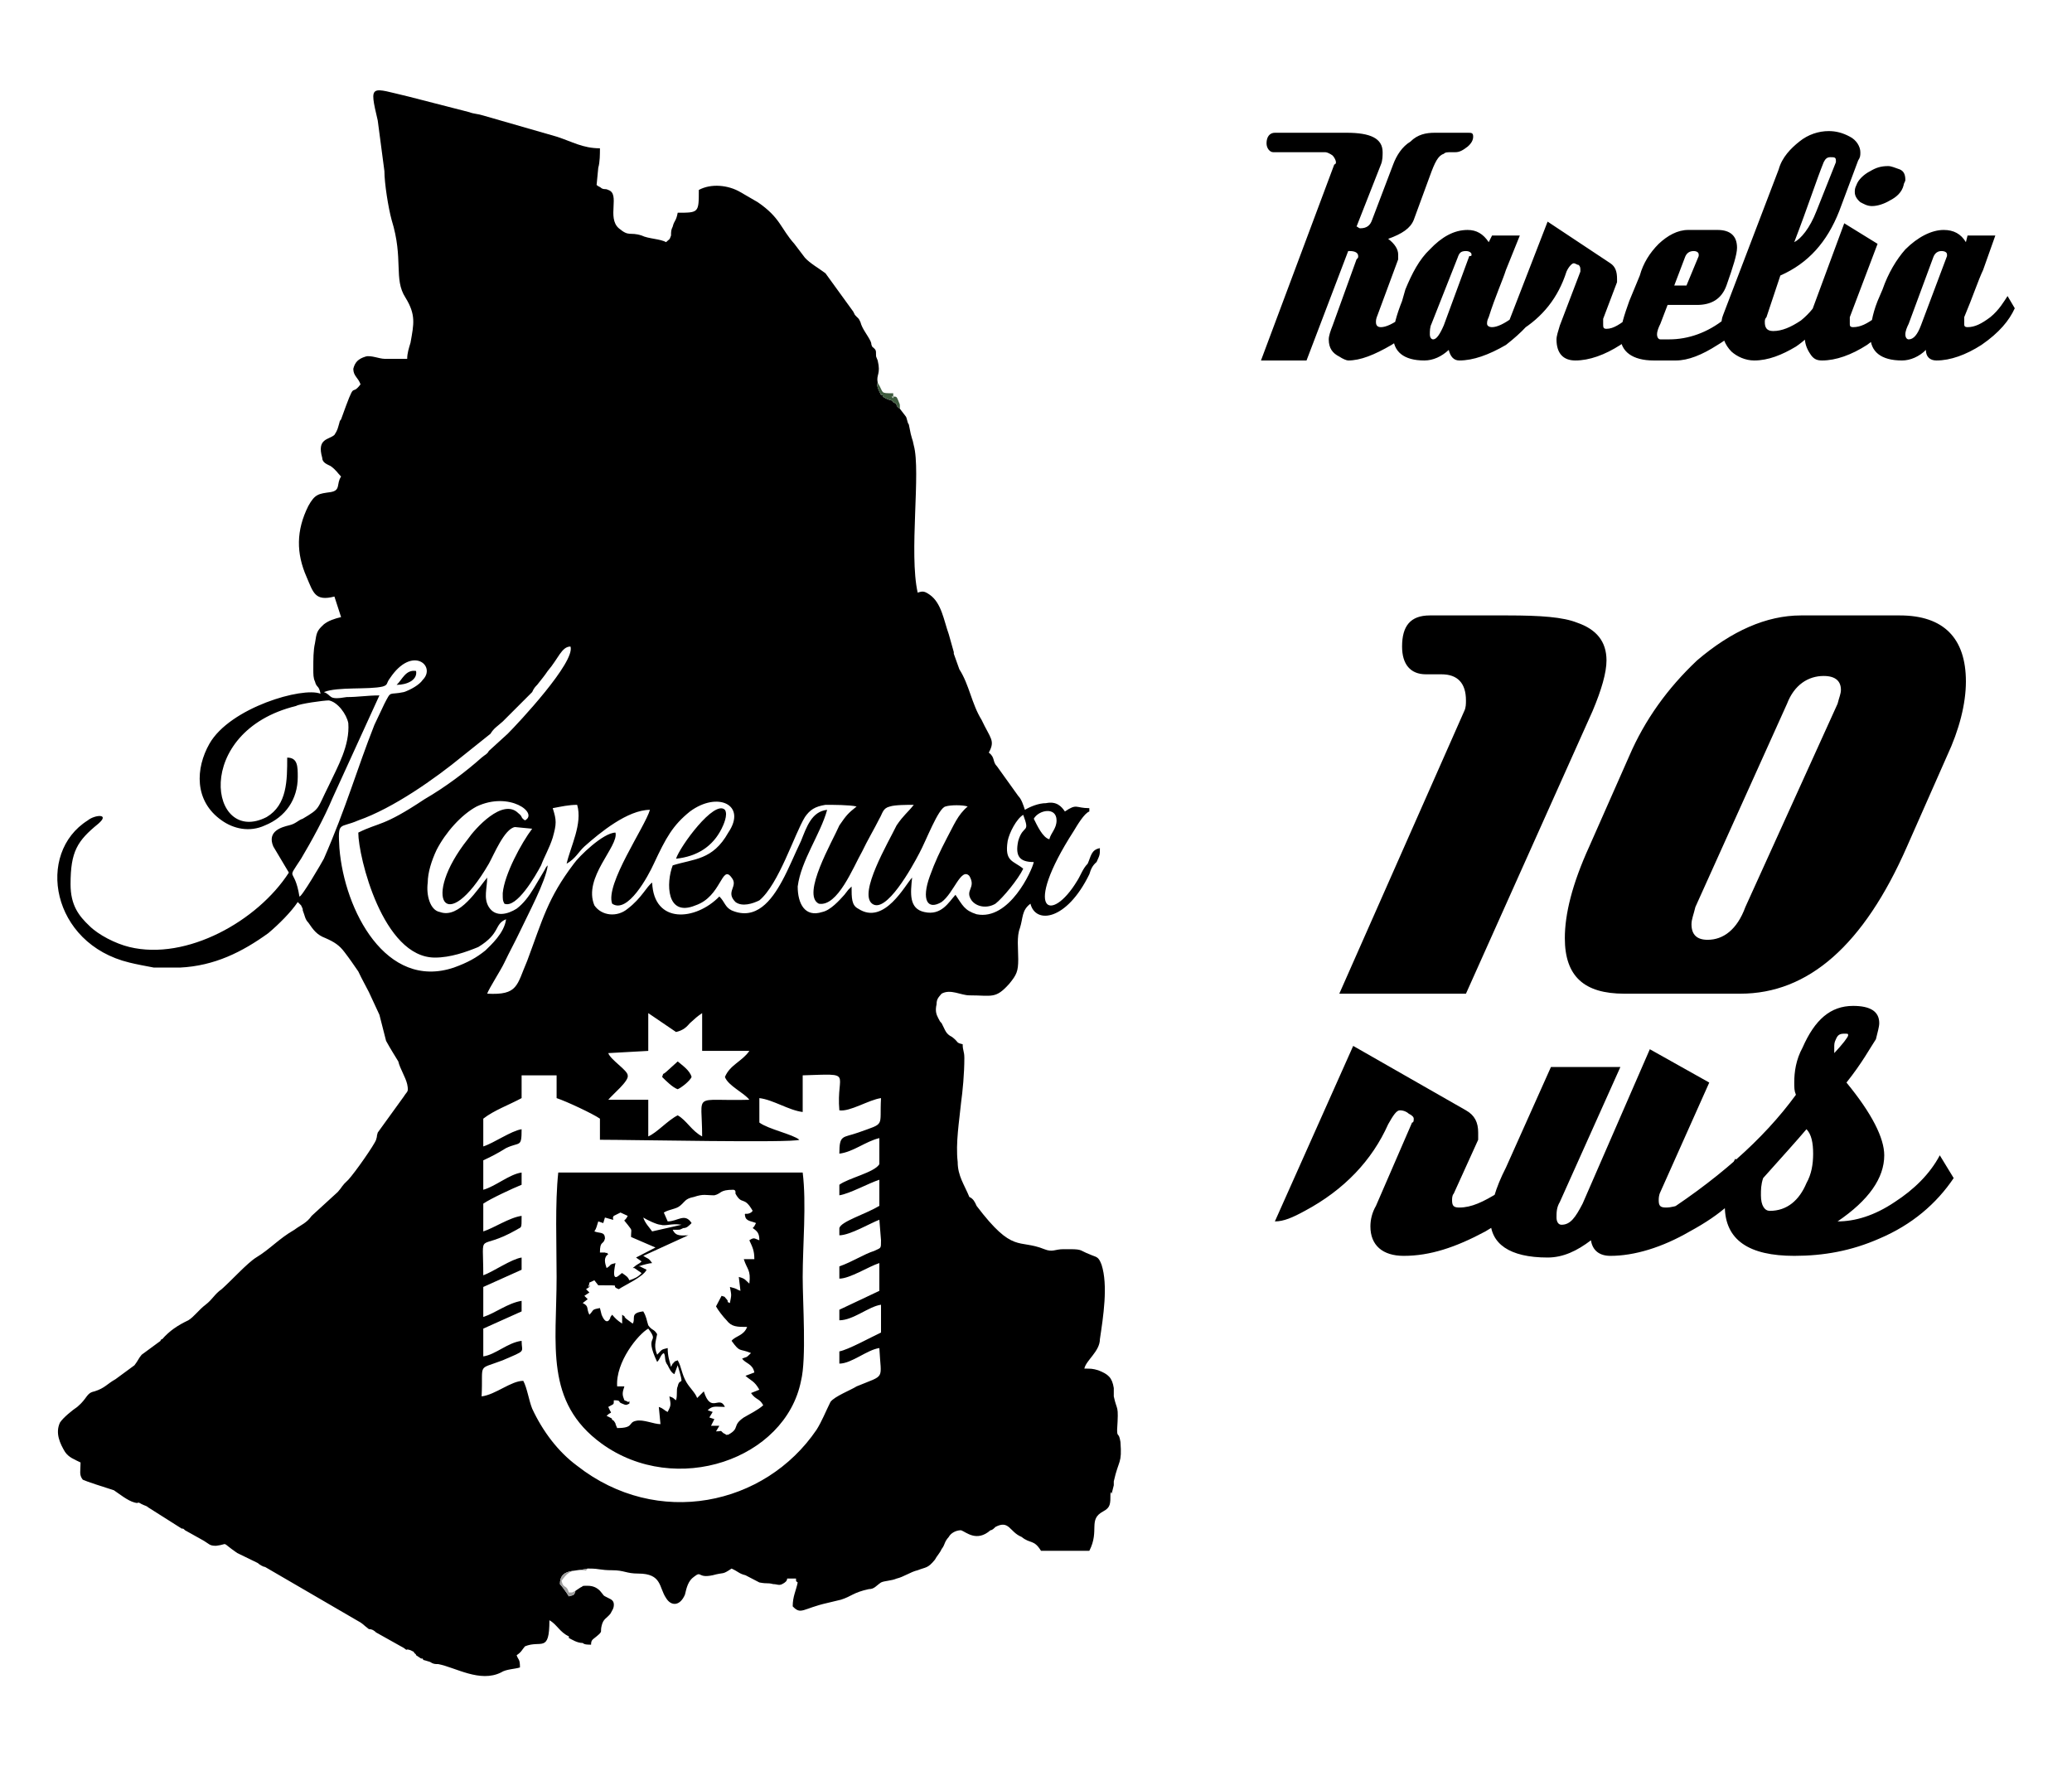 <?xml version="1.0" encoding="UTF-8"?>
<!DOCTYPE svg PUBLIC "-//W3C//DTD SVG 1.1//EN" "http://www.w3.org/Graphics/SVG/1.1/DTD/svg11.dtd">
<!-- Creator: CorelDRAW X8 -->
<svg xmlns="http://www.w3.org/2000/svg" xml:space="preserve" width="3730px" height="3180px" version="1.1" style="shape-rendering:geometricPrecision; text-rendering:geometricPrecision; image-rendering:optimizeQuality; fill-rule:evenodd; clip-rule:evenodd"
viewBox="0 0 3730 3180"
 xmlns:xlink="http://www.w3.org/1999/xlink">
 <defs>
  <style type="text/css">
   <![CDATA[
    .fil1 {fill:black}
    .fil2 {fill:#3F5B3F}
    .fil3 {fill:#9E9E9E}
    .fil0 {fill:black;fill-rule:nonzero}
   ]]>
  </style>
 </defs>
 <g id="Слой_x0020_1">
  <g id="_2184452992112">
   <path class="fil0" d="M2567 555c-9,25 -31,47 -62,66 -31,18 -56,28 -78,28 -3,0 -10,-3 -16,-7 -12,-6 -19,-15 -19,-31 0,-6 3,-15 7,-25l43 -119c3,-3 3,-3 3,-6 0,-6 -6,-9 -15,-9 0,0 -3,0 -3,0l-75 197 -82 0 132 -353c3,0 3,-4 3,-4 0,-3 -3,-9 -6,-12 -4,-3 -10,-6 -13,-6l-94 0c-6,0 -12,-7 -12,-16 0,-12 6,-19 15,-19l129 0c43,0 65,10 65,35 0,6 0,15 -3,22l-44 112c3,0 3,3 7,3 12,0 18,-6 21,-15l38 -100c6,-16 16,-32 31,-41 13,-13 28,-16 44,-16l59 0c7,0 10,0 10,7 0,6 -3,12 -10,18 -9,7 -15,10 -22,10 0,0 0,0 -3,0 0,0 -3,0 -3,0 -9,0 -12,0 -15,3 -10,3 -16,15 -25,40l-29 79c-6,15 -21,25 -46,34 12,9 18,19 18,28 0,3 0,6 0,9l-37 100c-3,7 -3,10 -3,13 0,6 3,9 9,9 9,0 22,-6 38,-18 15,-13 25,-29 31,-38l12 22 0 0 0 0zm32 31l46 -125c4,0 4,0 4,-3 0,-3 -4,-6 -10,-6 -9,0 -12,3 -15,12l-47 119c-3,6 -3,13 -3,19 0,6 3,9 6,9 6,0 12,-9 19,-25zm171 -31c-9,22 -31,44 -59,66 -31,18 -59,28 -84,28 -10,0 -16,-7 -19,-19 -13,12 -28,19 -44,19 -37,0 -56,-16 -56,-44 0,-16 6,-38 16,-63l6 -21c12,-29 25,-54 44,-72 21,-22 43,-35 68,-35 16,0 28,7 38,22l6 -12 50 0 -25 62c-6,19 -19,47 -31,85 -3,6 -3,9 -3,12 0,3 3,6 9,6 9,0 22,-6 38,-18 15,-13 28,-29 31,-38l15 22 0 0zm207 0c-10,22 -28,44 -60,66 -28,18 -56,28 -81,28 -22,0 -34,-13 -34,-38 0,-6 3,-15 6,-25l37 -97c0,0 0,-3 0,-3 0,-3 0,-6 -3,-9 -3,0 -6,-3 -9,-3 -3,0 -9,6 -13,15 -15,47 -43,82 -84,107 -12,6 -22,12 -31,12l81 -209 113 75c9,6 12,15 12,28 0,3 0,6 0,6l-25 66c0,3 0,6 0,9 0,6 0,9 6,9 13,0 25,-9 41,-21 16,-13 25,-25 31,-38l13 22 0 0zm59 -41l22 -53c0,0 0,0 0,-3 0,-3 -3,-6 -9,-6 -7,0 -13,3 -16,12l-19 50 22 0 0 0zm119 41c-10,22 -31,47 -63,66 -28,18 -53,28 -75,28l-40 0c-38,0 -60,-16 -60,-44 0,-16 7,-38 16,-63l19 -46c6,-22 18,-41 34,-57 16,-15 34,-25 53,-25l53 0c22,0 35,10 35,32 0,12 -7,34 -19,68 -9,25 -28,35 -53,35l-53 0 -13 34c-3,6 -6,13 -6,19 0,6 3,9 6,9l16 0c34,0 69,-12 100,-37 19,-13 28,-28 34,-41l16 22 0 0 0 0zm115 -175l35 -88c0,-3 0,-3 0,-3 0,-6 -3,-6 -10,-6 -6,0 -9,3 -12,9 -13,32 -28,79 -53,144 12,-6 28,-25 40,-56zm22 175c-12,25 -31,50 -59,69 -25,15 -50,25 -75,25 -16,0 -31,-7 -41,-16 -12,-12 -18,-28 -18,-47 0,-6 0,-12 3,-19l100 -262c6,-22 22,-38 37,-50 16,-13 35,-19 53,-19 13,0 25,3 38,10 12,6 19,18 19,28 0,6 0,9 -4,15l-34 91c-22,56 -56,94 -106,116l-25 75c-3,3 -3,6 -3,9 0,9 3,16 15,16 16,0 32,-7 50,-19 16,-13 28,-28 35,-44l15 22 0 0zm128 0c-9,22 -28,44 -59,66 -28,18 -56,28 -81,28 -10,0 -16,-3 -22,-13 -6,-9 -9,-19 -9,-28 0,-9 0,-16 3,-22l68 -184 60 37 -50 132c0,6 0,9 0,12 0,3 0,6 6,6 13,0 25,-6 41,-18 15,-13 25,-29 31,-38l12 22 0 0 0 0zm7 -222c-3,13 -13,22 -25,28 -10,6 -22,10 -32,10 -9,0 -15,-4 -21,-7 -7,-6 -10,-12 -10,-18 0,-4 0,-7 3,-13 3,-9 13,-19 25,-25 10,-6 19,-9 32,-9 6,0 12,3 21,6 7,3 10,9 10,19 0,3 -3,6 -3,9l0 0zm31 253l47 -125c0,0 0,0 0,-3 0,-3 -3,-6 -10,-6 -6,0 -12,3 -15,12l-44 119c-3,6 -6,13 -6,19 0,6 3,9 6,9 9,0 16,-9 22,-25zm169 -31c-10,22 -28,44 -60,66 -28,18 -56,28 -81,28 -12,0 -19,-7 -19,-19 -12,12 -28,19 -43,19 -38,0 -57,-16 -57,-44 0,-16 3,-38 13,-63l9 -21c10,-29 25,-54 41,-72 22,-22 47,-35 69,-35 18,0 31,7 40,22l3 -12 50 0 -22 62c-9,19 -18,47 -34,85 0,6 0,9 0,12 0,3 0,6 6,6 13,0 25,-6 41,-18 16,-13 25,-29 31,-38l13 22 0 0z"/>
   <path class="fil0" d="M2780 2121c-16,34 -53,65 -106,96 -54,29 -100,44 -147,44 -38,0 -60,-19 -60,-53 0,-12 3,-25 10,-37l65 -150c3,0 3,-4 3,-7 0,-3 -3,-6 -9,-9 -3,-3 -9,-6 -16,-6 -6,0 -12,9 -21,25 -29,65 -79,118 -150,156 -22,12 -38,19 -54,19l141 -316 203 116c16,9 22,22 22,40 0,7 0,10 0,13l-44 97c-3,3 -3,9 -3,12 0,10 3,13 13,13 22,0 43,-10 72,-28 28,-22 46,-41 53,-60l28 35 0 0zm369 0c-16,34 -50,65 -107,96 -50,29 -100,44 -143,44 -19,0 -32,-9 -35,-28 -25,19 -50,31 -78,31 -69,0 -103,-25 -103,-68 0,-25 9,-57 28,-94l81 -181 125 0 -109 243c-6,10 -6,19 -6,28 0,7 3,13 9,13 16,0 25,-13 38,-38l121 -278 107 60 -88 197c-3,6 -3,12 -3,15 0,10 3,13 13,13 18,0 43,-10 71,-32 29,-18 44,-37 54,-56l25 31 0 4 0 0zm103 9c9,-16 12,-34 12,-53 0,-19 -3,-35 -12,-44 -16,19 -44,50 -78,88 -4,12 -4,21 -4,31 0,19 7,28 16,28 31,0 53,-19 66,-50zm75 -266c0,-3 0,-3 -7,-3 -9,0 -12,3 -15,10 -3,6 -3,9 -3,15 0,3 0,6 0,10 15,-16 25,-29 25,-32l0 0zm190 257c-31,46 -75,84 -134,109 -50,22 -100,31 -153,31 -81,0 -125,-28 -125,-90 0,0 0,0 0,0 -22,25 -66,50 -135,78l4 -50c115,-72 200,-147 259,-228 -3,-7 -3,-13 -3,-22 0,-19 3,-41 15,-63 22,-50 50,-75 91,-75 31,0 47,10 47,31 0,7 -3,16 -6,29 -10,15 -25,43 -53,78 46,56 68,100 68,131 0,41 -28,81 -84,119 31,0 66,-10 103,-35 34,-22 63,-50 81,-84l25 41zm-878 -332l-228 0 225 -509c3,-6 3,-13 3,-19 0,-31 -15,-47 -44,-47l-28 0c-28,0 -43,-18 -43,-50 0,-37 15,-56 50,-56l140 0c60,0 100,3 125,13 35,12 53,34 53,68 0,22 -9,53 -25,91l-228 509 0 0zm503 -156l166 -366c3,-12 6,-18 6,-25 0,-15 -9,-25 -31,-25 -28,0 -53,16 -66,50l-165 366c-3,13 -7,22 -7,31 0,19 10,28 29,28 28,0 53,-18 68,-59l0 0zm291 -109c-78,178 -178,265 -300,265l-209 0c-72,0 -107,-31 -107,-100 0,-43 13,-97 44,-165l72 -163c28,-65 69,-122 122,-172 62,-53 125,-81 187,-81l178 0c79,0 119,41 119,119 0,40 -12,87 -34,134l-72 163 0 0z"/>
   <path class="fil1" d="M1511 2077c25,-3 47,-22 72,-28l0 47c-9,15 -56,25 -72,37l0 19c19,-3 53,-22 72,-28l0 47c-25,15 -69,28 -72,40l0 13c19,0 56,-22 72,-28l3 37c0,16 0,13 -12,19 -19,6 -38,19 -63,28l0 22c19,0 53,-22 72,-28l0 50 -72 34 0 19c25,0 53,-25 75,-28l0 50c-19,9 -59,31 -75,34l0 22c22,0 50,-25 72,-28 3,59 12,47 -41,69 -9,6 -40,18 -47,28 -9,18 -15,34 -25,50 -93,137 -287,178 -431,65 -34,-25 -62,-62 -81,-103 -6,-15 -9,-37 -16,-50 -22,0 -50,25 -75,28 3,-62 -9,-47 38,-65 44,-19 34,-13 34,-35 -25,3 -47,25 -69,28l0 -50 69 -31 0 -19c-25,4 -47,22 -69,29l0 -54 69 -31 0 -22c-19,3 -50,25 -69,32 0,-85 -12,-41 60,-82 9,-6 9,0 9,-25 -22,3 -50,22 -69,28l0 -50c13,-9 54,-28 69,-34l0 -22c-22,3 -47,25 -69,31l0 -53c13,-6 25,-12 41,-22 25,-12 28,0 28,-34 -19,3 -50,25 -69,31l0 -50c19,-15 47,-25 69,-37l0 -41 63 0 0 41c18,6 65,28 78,37l0 38c59,0 347,6 359,0 -12,-10 -56,-19 -72,-31l0 -44c25,3 53,22 78,25l0 -66c94,-3 60,-6 66,63 19,3 53,-19 75,-22 -3,53 9,44 -41,62 -28,10 -34,3 -34,38l0 0zm-416 -181l0 0c4,12 35,31 35,40 3,10 -28,35 -35,44l72 0 0 66c16,-7 35,-29 53,-38 16,9 25,28 44,38 0,-82 -19,-63 85,-66 -10,-13 -38,-25 -44,-41 9,-22 31,-28 44,-47l-85 0 0 -68c-9,6 -12,9 -22,18 -6,7 -12,13 -25,16l-50 -34 0 68 -72 4zm766 -422l0 0c9,-16 41,-22 41,3 0,15 -10,22 -13,34 -12,-3 -22,-25 -28,-37zm-984 106l0 0c0,19 -7,37 3,53 12,19 34,13 50,3 12,-9 22,-22 31,-37l19 -32c3,-6 3,-6 6,-9 -3,28 -37,91 -50,119 -9,19 -19,37 -28,56 -6,13 -28,47 -31,56 56,3 53,-15 72,-59 28,-75 37,-113 84,-175 9,-13 53,-56 75,-56 6,25 -59,81 -38,131 13,19 41,22 60,6 25,-19 34,-40 44,-47 3,75 78,69 121,25 10,10 10,19 22,25 44,19 72,-18 91,-53 12,-22 22,-47 34,-72 10,-25 19,-53 47,-56 -12,44 -47,91 -53,138 0,31 13,56 44,46 15,-3 31,-21 40,-31l7 -9c6,-6 0,0 6,-6 0,21 0,34 12,40 47,31 85,-44 97,-56 -3,28 -6,56 22,62 31,7 44,-18 56,-31 13,19 16,28 38,35 59,12 100,-79 103,-94 -25,0 -34,-10 -28,-38 9,-31 22,-12 9,-47 -12,7 -25,32 -28,47 -6,38 10,35 28,50 -9,19 -37,53 -50,63 -15,9 -34,6 -43,-6 -13,-19 9,-22 -4,-44 -15,-16 -28,31 -50,47 -25,15 -37,-3 -21,-47 9,-25 18,-44 31,-69 12,-22 19,-41 37,-56 -9,-3 -31,-3 -40,0 -13,3 -35,62 -47,84 -13,25 -60,110 -85,91 -25,-19 29,-110 44,-141 13,-19 19,-22 31,-37 -12,0 -34,0 -43,3 -13,3 -13,12 -19,22 -9,18 -22,40 -31,59 -16,28 -44,100 -78,94 -32,-16 25,-113 37,-141 13,-19 16,-22 31,-34 -12,-3 -43,-3 -56,-3 -19,3 -28,9 -37,22 -19,31 -47,121 -82,150 -12,6 -31,12 -43,3 -19,-19 6,-28 -7,-44 -18,-25 -18,34 -65,50 -53,22 -53,-41 -41,-72 38,-12 72,-9 100,-59 34,-50 -19,-75 -69,-38 -31,25 -43,47 -65,94 -10,22 -47,91 -75,72 -13,-35 59,-138 68,-169 -40,0 -90,41 -118,66 -10,9 -16,22 -32,31 7,-31 29,-72 19,-106 -15,0 -28,3 -44,6 7,22 7,28 0,53 -6,19 -15,34 -21,50 -10,19 -44,78 -66,69 -3,-6 -3,-6 -3,-19 3,-34 34,-91 53,-116l-31 -3c-19,3 -38,50 -47,66 -78,134 -122,62 -38,-44 13,-19 63,-75 91,-47 9,7 3,7 12,13 25,-13 -28,-53 -87,-25 -28,15 -56,47 -72,78 -9,19 -16,41 -16,59 -3,22 4,50 22,53 35,13 69,-43 85,-62l0 0zm-294 -334l0 0c25,-10 81,-4 106,-10 10,-3 6,-6 13,-15 40,-60 84,-22 59,3 -6,9 -22,18 -34,22 -28,6 -22,-4 -35,21 -6,13 -12,25 -18,38 -32,81 -50,147 -91,241 -3,6 -41,71 -44,68 0,0 0,0 0,0 -9,-56 -25,-25 3,-68 19,-32 41,-72 57,-110l84 -184c-22,0 -38,3 -59,3 -35,6 -25,-3 -41,-9zm328 409l0 0c-3,25 -28,47 -37,56 -16,13 -32,22 -57,31 -122,41 -197,-103 -206,-215 -3,-50 0,-35 34,-50 63,-22 138,-75 188,-116l50 -40c6,-10 12,-13 22,-22l53 -53c3,-7 6,-10 9,-13 7,-9 13,-16 19,-25 19,-22 25,-44 41,-44 9,28 -94,138 -113,157l-34 31c-3,6 -6,6 -13,12 -28,25 -65,53 -103,75 -75,50 -81,41 -119,60 0,43 44,225 138,225 28,0 56,-10 78,-19 41,-25 28,-41 50,-50l0 0zm125 1209l0 0c-3,7 0,7 -12,10 -4,-7 -13,-19 -16,-22 0,-28 25,-22 50,-28l3 0c19,0 19,3 41,3 22,0 25,6 47,6 43,0 37,25 50,44 9,15 25,15 34,-6 3,-13 6,-25 16,-32 15,-12 6,3 34,-3 22,-6 16,0 34,-12 13,6 13,9 25,12l25 13c16,3 13,0 25,3 7,0 10,3 16,0 6,-3 9,-6 9,-10l16 0c0,7 0,4 3,7 -3,15 -9,25 -9,43 15,16 18,4 62,-6l25 -6c19,-6 22,-13 50,-19 10,0 13,-6 22,-12 6,-3 19,-3 28,-7 13,-3 25,-12 38,-15 15,-6 18,-3 31,-19 3,-6 9,-12 12,-19 7,-9 4,-12 13,-22 3,-6 12,-12 22,-12 9,3 28,22 53,0 3,0 6,-3 9,-6 25,-13 25,9 47,18 16,13 22,4 35,25l87 0c19,-37 -3,-56 25,-71 13,-7 13,-13 13,-32 3,-9 0,7 3,-3l3 -12c0,-3 0,-3 0,-7 9,-40 15,-31 12,-71 -3,-19 -6,-7 -6,-22 3,-47 0,-32 -6,-60 0,-6 0,-9 0,-15 -3,-19 -10,-25 -28,-32 -10,-3 -13,-3 -25,-3 3,-15 28,-31 28,-53 6,-40 15,-97 3,-134 -6,-16 -9,-13 -22,-19 -16,-6 -12,-9 -34,-9 -3,0 -10,0 -13,0 -15,0 -19,6 -34,0 -47,-19 -56,9 -122,-78 -3,-7 -6,-13 -13,-16 -9,-22 -21,-38 -21,-63 -4,-34 3,-75 6,-106 3,-22 6,-53 6,-81 0,-13 -3,-13 -3,-25 -13,-3 -6,-3 -19,-13 -12,-6 -12,-12 -19,-25 -3,-3 -3,-3 -6,-9 -3,-6 -6,-12 -3,-25 0,-9 3,-12 9,-19 16,-9 35,3 50,3 41,0 47,7 72,-21 13,-16 16,-22 16,-44 0,-19 -3,-41 3,-56 6,-19 3,-32 19,-44 9,37 65,31 106,-53 3,-10 6,-16 13,-22 6,-13 6,-13 6,-25 -16,3 -16,15 -22,28 -9,9 -13,22 -19,31 -47,78 -100,56 -6,-90 6,-10 19,-32 28,-35l0 -6c-25,0 -22,-9 -44,6 -6,-9 -15,-19 -34,-15 -13,0 -28,6 -38,12 -3,-9 -6,-19 -12,-25l-38 -53c-9,-9 -3,-16 -15,-25 12,-22 3,-25 -13,-59 -18,-29 -22,-63 -40,-91l-10 -28c0,0 0,-3 0,-3l-9 -32c-9,-25 -13,-56 -34,-71 -10,-7 -13,-7 -22,-4 -16,-71 6,-218 -7,-265 -3,-16 -3,-6 -9,-38 -3,-3 -3,-12 -6,-15l-10 -13c-12,-9 0,-6 -12,-12 -6,-7 -3,0 -19,-10 0,0 0,0 0,-3 0,0 -3,0 -3,0l-3 -6c-6,-13 -3,-13 -3,-16 0,0 0,0 0,0 -3,-15 6,-15 0,-40 -3,-7 -3,-7 -3,-10 0,-9 0,-9 -7,-15 -3,-7 0,-3 -3,-10 -6,-12 -15,-22 -18,-34 -4,-9 -4,-6 -10,-13l-3 -6c0,0 0,0 0,0l-50 -69c-12,-9 -28,-18 -37,-28l-19 -25c-25,-28 -25,-47 -66,-75l-31 -18c-22,-13 -53,-16 -75,-4 0,41 0,41 -38,41 -3,16 -6,13 -9,25 -3,6 -3,9 -3,16 -3,9 -3,6 -9,12 -10,-6 -32,-6 -44,-12 -22,-7 -22,3 -41,-13 -22,-19 3,-62 -19,-69 -6,-3 -6,0 -12,-3 -3,-3 -6,-3 -9,-6l3 -31c3,-10 3,-25 3,-35 -31,0 -50,-12 -78,-21l-132 -38c-9,-3 -18,-3 -25,-6l-109 -28c-69,-16 -72,-25 -56,43l12 91c0,22 7,66 13,88 22,71 3,106 25,140 19,31 15,47 9,81 -3,10 -6,19 -6,29 -13,0 -31,0 -41,0 -9,0 -25,-7 -34,-4 -13,4 -19,10 -22,22 0,13 9,16 13,28 -19,25 -7,-15 -35,63 -3,3 -3,6 -3,6 -3,10 -3,13 -9,22 -10,9 -32,6 -22,41 0,9 9,12 15,15 10,7 13,13 19,19 -9,13 0,25 -19,28 -21,3 -28,3 -40,25 -22,44 -22,85 -3,128 12,28 15,44 50,35l12 37c-12,3 -22,6 -31,13 -13,12 -13,15 -16,34 -3,13 -3,28 -3,47 0,9 0,16 3,22 3,12 7,6 10,22 -32,-13 -163,25 -200,90 -25,44 -28,103 22,138 21,15 50,22 78,9 37,-15 59,-47 59,-87 0,-19 0,-35 -19,-35 0,41 0,85 -37,107 -103,53 -135,-154 53,-200 6,-4 50,-10 59,-10 16,3 32,25 35,41 3,40 -19,78 -35,112 -22,44 -15,41 -47,60 -9,3 -12,9 -25,12 -12,3 -40,10 -28,38l28 47c-56,87 -184,159 -287,134 -25,-6 -56,-22 -72,-38 -19,-18 -34,-37 -34,-75 0,-59 12,-78 50,-109 22,-19 -7,-16 -19,-6 -94,59 -66,222 75,256 12,3 28,6 44,9l47 0c62,-3 112,-28 159,-62 19,-16 41,-38 53,-56l3 3c0,0 3,3 3,3 3,6 3,6 3,9 4,10 4,16 10,22 9,13 15,22 31,28 16,7 25,13 34,25 10,13 16,22 25,35 7,15 13,25 19,37 6,13 13,28 19,41l12 47c10,18 13,22 22,37 3,13 13,28 16,41 3,15 0,12 -6,22l-47 65c-3,10 0,3 -3,13 -3,9 -38,59 -50,72 -13,12 -10,12 -19,22l-47 43c-9,13 -19,16 -31,25 -28,16 -44,35 -69,50 -16,10 -44,41 -62,57 -13,9 -16,18 -29,28 -12,9 -21,22 -31,28 -19,9 -34,19 -47,34 0,0 -3,0 -3,3l-34 25c-6,7 -6,10 -13,19l-34 25c-16,9 -19,16 -38,22 -15,3 -12,12 -31,28 -9,6 -25,19 -31,28 -9,19 0,38 9,53 7,10 16,13 28,19 0,16 -3,22 4,31 6,3 37,13 56,19 9,6 25,19 37,22 10,3 3,-3 13,3 6,3 9,3 12,6l60 38c3,0 3,0 6,3l34 19c10,6 10,9 22,9 25,-3 6,-9 38,13l37 18c3,3 10,7 13,7l165 96c13,7 10,7 22,16 6,0 10,3 13,6l50 28c9,7 0,0 12,4 6,3 0,0 6,3 0,3 4,3 4,6l9 6c3,0 3,0 3,0 0,0 0,3 3,3l10 3c6,4 9,4 15,4 31,6 75,34 113,15 9,-6 25,-6 34,-9 0,-16 -3,-13 -6,-22 9,-6 9,-9 15,-16 29,-12 44,13 44,-47 13,7 19,22 35,29 0,0 0,3 0,3 6,3 15,9 25,9 3,3 9,3 15,3 0,-9 3,-9 10,-15 12,-10 6,-7 9,-19 3,-13 9,-13 16,-22 0,0 0,0 0,0 3,-6 6,-9 6,-16 0,-6 -3,-9 -10,-12 -12,-6 -6,-3 -15,-13 -6,-6 -13,-9 -22,-9 -13,0 -6,0 -13,3l-9 6 0 0z"/>
   <path class="fil1" d="M1183 2452c6,-6 6,-13 12,-16 4,6 0,13 7,22 3,6 6,13 12,16 0,0 0,-3 0,0l6 -16c13,44 4,19 0,38 -3,6 0,15 -3,25 -6,-4 -3,-4 -12,-7 3,16 3,16 -3,28 -7,-3 -7,-6 -16,-9l3 31c-12,0 -31,-9 -44,-6 -15,3 -3,13 -34,13 -6,-13 0,-4 -6,-13 -10,-6 6,0 -13,-9 10,-10 10,0 3,-16 10,-6 10,-3 10,-12 15,0 6,3 15,6 7,3 7,3 13,0 0,-10 3,-3 -3,-3 -3,-3 0,0 -6,-3 -4,-10 -4,-13 0,-25 -4,0 -4,0 -4,0l-3 0c0,0 0,0 0,0l-6 0c0,0 0,0 0,0 -3,-44 38,-94 56,-104 22,29 -9,7 16,60l0 0zm-25 -260l0 0c6,4 25,13 31,13 10,3 19,-3 38,0l-53 12c-4,-6 -13,-15 -16,-25l0 0zm-22 35l0 0c0,-16 3,-10 -6,-22 -10,-13 -6,-3 0,-16l-13 -6 -12 6c-6,7 9,10 -16,3l-3 10 -9 -3c-3,9 -3,12 -7,18 10,4 19,0 19,13 -3,12 -9,3 -9,25 3,0 3,0 3,0l6 0c6,3 0,-3 6,3 -9,6 -6,16 -3,25 10,-6 3,-6 16,-9 -9,43 9,18 12,18 10,7 10,7 13,13 9,-3 16,-6 22,-13l-13 -9c0,0 0,0 -3,0 10,-9 10,-6 16,-12l-10 -7 35 -18 -44 -19 0 0zm225 -25l0 0c-6,-3 -16,-3 -19,-10 -3,-12 0,-3 10,-9l3 -3c-16,-28 -19,-9 -31,-31 0,0 0,-3 0,-3 0,-4 -4,-4 -4,-4 -25,0 -21,7 -34,10 -16,0 -19,-3 -37,3 -16,3 -16,9 -25,16 -7,6 -19,6 -29,12l7 16c18,0 31,-16 43,3 -6,6 -9,9 -15,9 -6,3 -6,3 -10,3l-9 0c6,13 16,10 31,10 0,0 0,0 -3,0l-81 37c9,6 9,3 16,13 -4,0 -16,3 -25,6 0,0 0,0 3,0l12 6c-6,13 -40,28 -50,35 -19,-7 13,-7 -37,-7l-7 -9c-12,6 -9,3 -9,6 -6,16 6,-6 0,6 0,0 -6,4 -6,4l6 6 -9 6 6 6 -9 7c12,6 6,9 12,21 9,-9 3,-9 19,-12l3 12c9,22 16,7 16,4 0,0 0,0 3,-4 6,7 9,10 18,16l0 -16c10,7 0,0 7,7l12 9c6,-9 -6,-19 19,-22 6,10 6,16 9,25 7,10 10,6 16,16 -3,15 -6,22 0,37 9,-9 6,-9 19,-12 0,15 3,22 6,34l3 -6c9,-13 -6,9 3,-3 3,-3 0,0 6,-3 7,12 7,25 16,40 6,10 16,19 19,28l12 -12c13,41 28,6 38,28 -16,0 -22,-3 -31,6l9 3 -6 10 9 3 -6 12 15 0 -6 10c13,0 6,-3 13,3 12,6 0,3 9,3 22,-12 6,-16 28,-31 10,-6 25,-13 35,-22 -7,-13 -13,-9 -22,-22l15 -6c-9,-16 -15,-16 -25,-25l16 -6c-3,-16 -16,-16 -22,-25 9,-4 6,0 16,-10 -22,-9 -19,0 -35,-22 7,-9 22,-9 28,-25 -18,0 -28,0 -37,-12 -6,-6 -16,-19 -19,-25l10 -19c9,3 3,0 9,6 6,7 -3,3 6,7 3,-16 3,-13 0,-29 16,4 10,4 19,7l-3 -25c12,3 12,6 19,12 3,-25 -4,-25 -10,-44l19 0c0,-15 -3,-21 -9,-34 9,-6 9,-3 18,0 0,-12 -3,-16 -12,-22 3,-3 3,-3 6,-9l0 0zm84 -91l0 0 -440 0c-6,56 -3,128 -3,188 0,122 -22,225 81,300 134,97 331,28 359,-113 10,-40 3,-140 3,-187 0,-57 7,-132 0,-188z"/>
   <path class="fil1" d="M1217 1546c38,-4 66,-22 82,-54 3,-6 12,-25 6,-34 -19,-19 -81,66 -88,88l0 0z"/>
   <path class="fil1" d="M1192 1939c7,7 19,19 28,22 7,-3 22,-15 25,-22 -3,-12 -18,-22 -25,-28l-21 19c-7,6 -4,0 -7,9z"/>
   <path class="fil1" d="M714 1233c19,0 38,-9 35,-25 -19,-3 -25,16 -35,25z"/>
   <path class="fil2" d="M1608 714l0 3 -3 -3 3 0zm12 22l0 0c0,-12 0,-6 -3,-15 -3,-7 -3,-7 -9,-7l0 -6c-25,0 -16,0 -28,-19 0,0 0,0 0,0 0,3 -3,3 3,16l3 6c0,0 3,0 3,0 0,3 0,3 0,3 16,10 13,3 19,10 12,6 0,3 12,12l0 0z"/>
   <path class="fil3" d="M1036 2864l-6 3c-6,0 0,0 -6,0 -4,-15 -10,-6 -13,-21 9,-13 16,-19 31,-19 0,0 7,0 7,0 9,0 3,3 9,-3 -25,6 -50,0 -50,28 3,3 12,15 16,22 12,-3 9,-3 12,-10z"/>
  </g>
 </g>
</svg>
